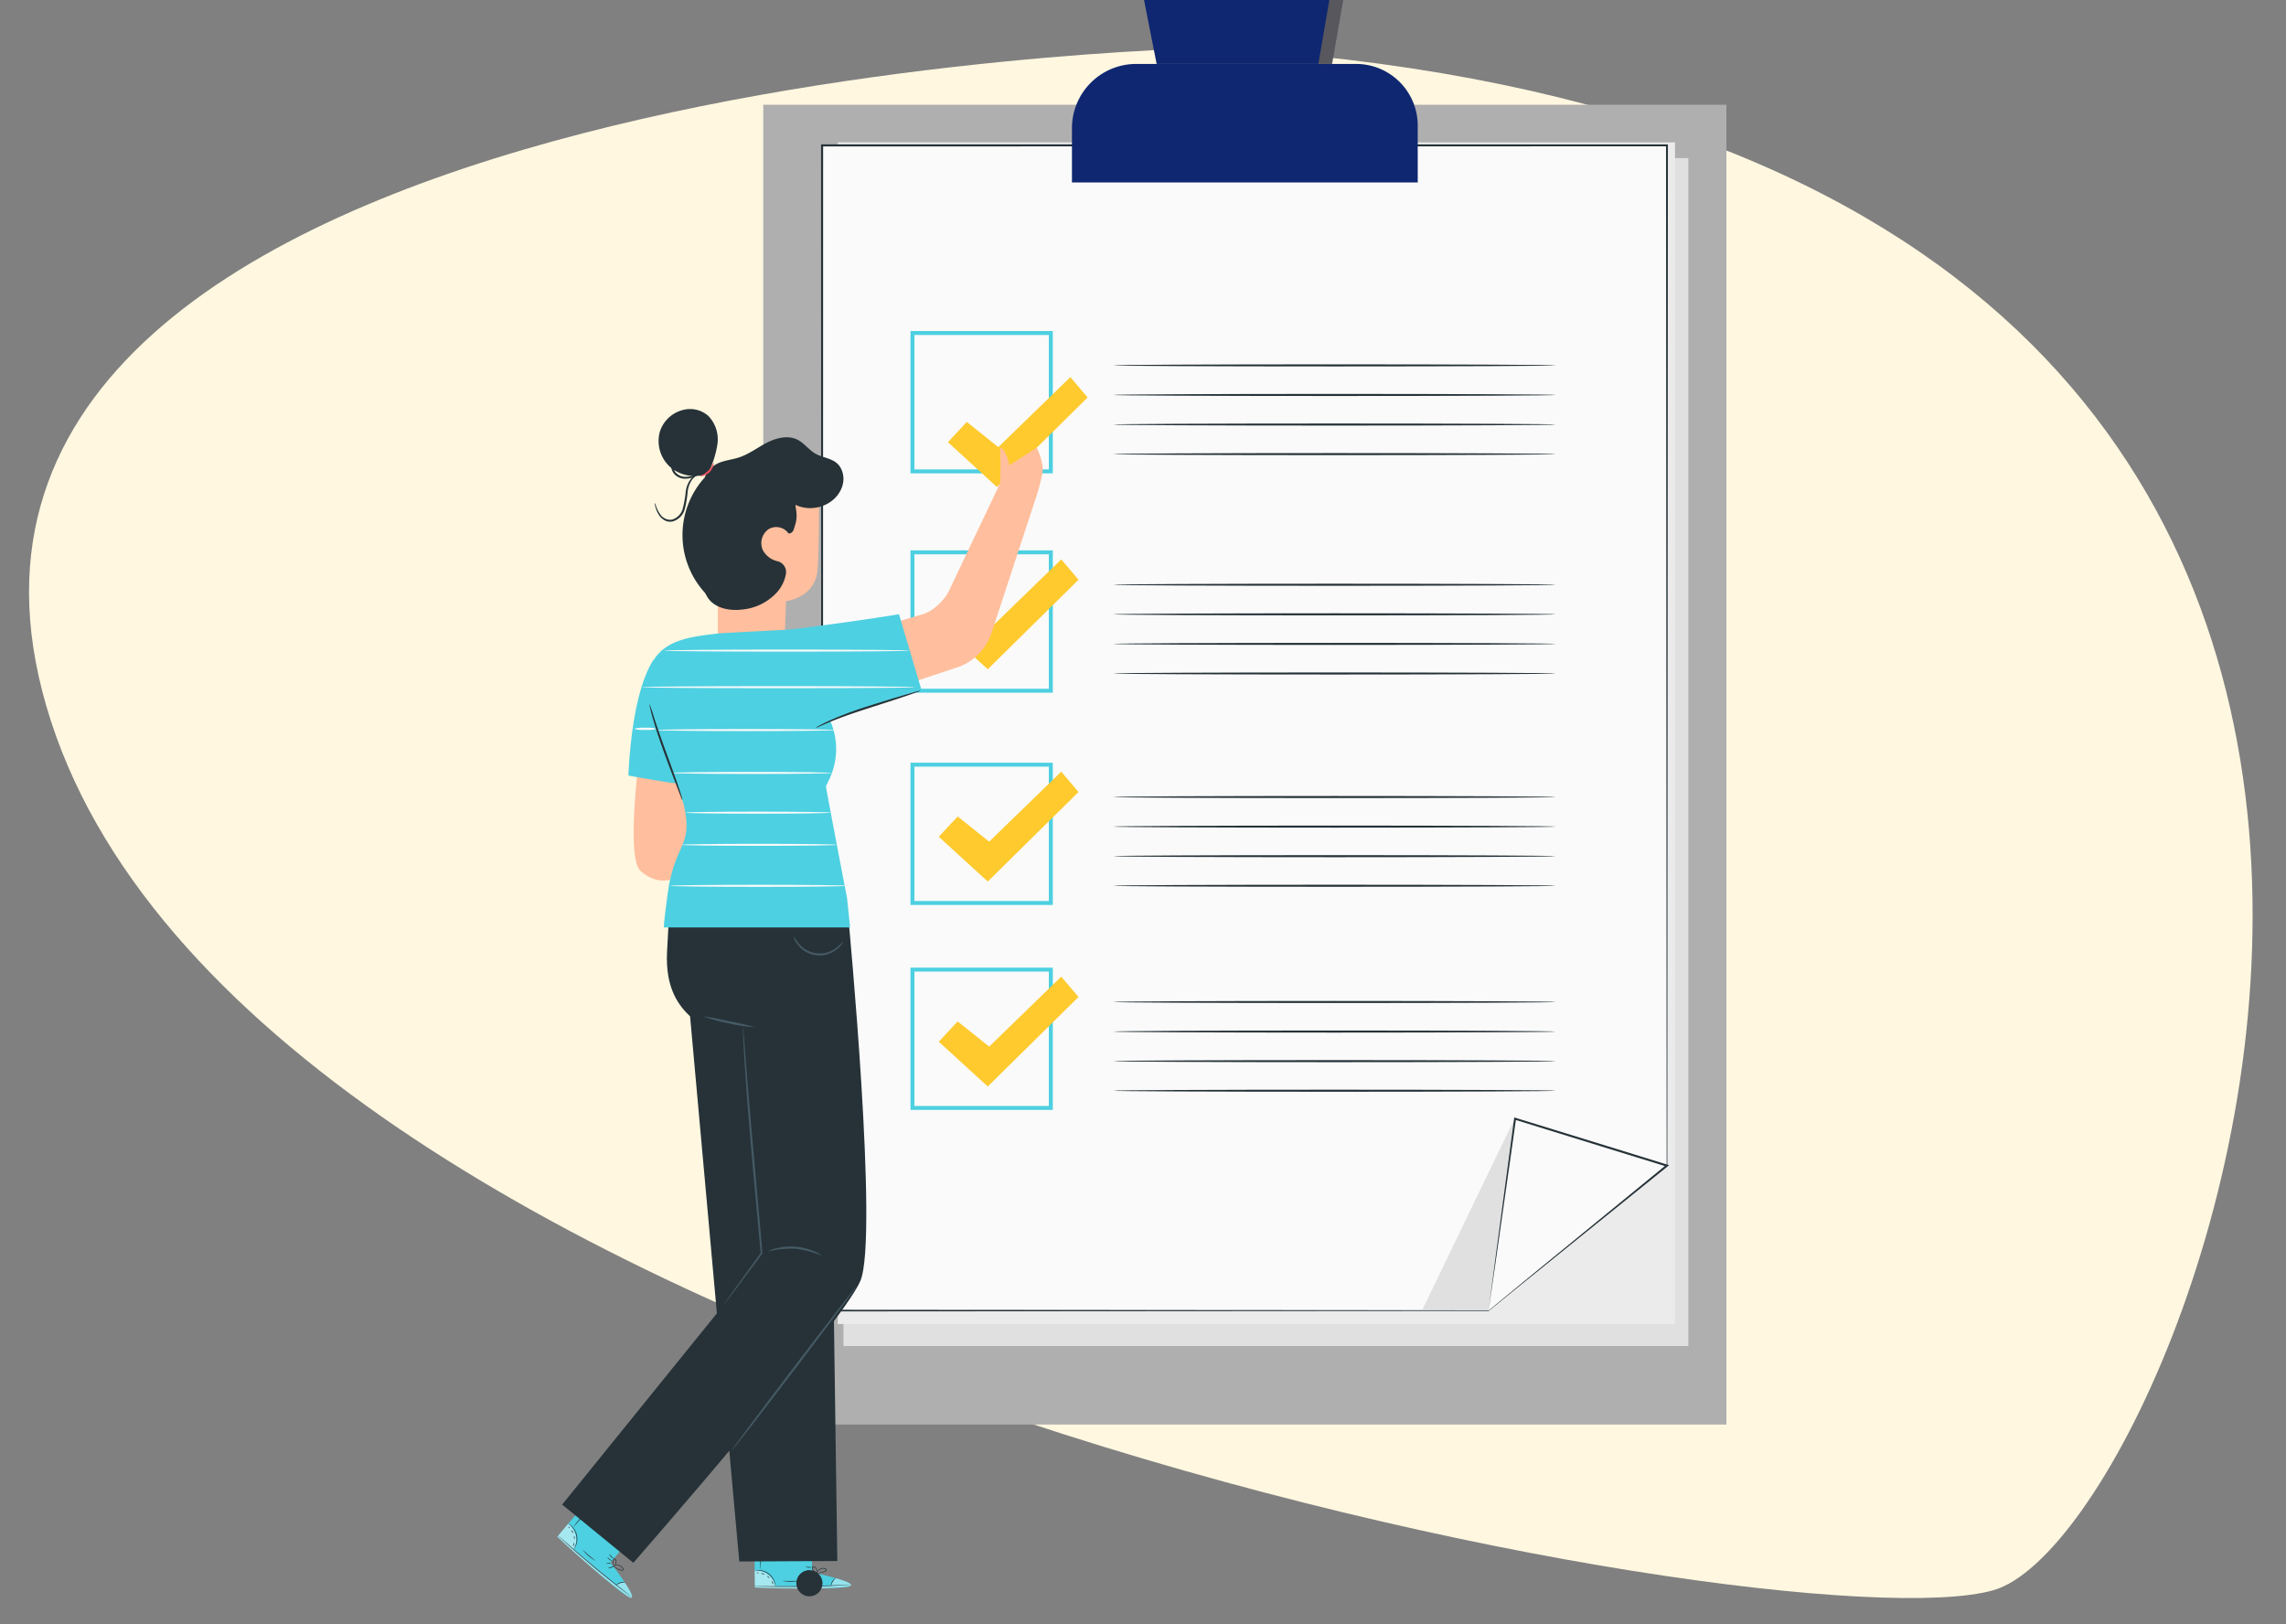 <svg xmlns="http://www.w3.org/2000/svg" width="525" height="373" viewBox="0 0 525 373">
  <rect x="0" y="0" width="525" height="373" fill="#808080" stroke="none"/>
  <g id="Grupo_219966" data-name="Grupo 219966" transform="translate(676 10915)">
    <path id="Trazado_229919" data-name="Trazado 229919" d="M0,0H525V373H0Z" transform="translate(-676 -10915)" fill="none"/>
    <path id="Trazado_228346" data-name="Trazado 228346" d="M2109.125,4447.412s-314.676,5.775-266.486,154.559,398.308,213.38,446.131,199.637S2457.265,4467.049,2109.125,4447.412Z" transform="translate(-2506.953 -15351.412)" fill="#fff7e0"/>
    <g id="Grupo_217334" data-name="Grupo 217334" transform="translate(-629.762 -10963.818)">
      <g id="Checklist" transform="translate(129.053 48.818)">
        <g id="Grupo_165710" data-name="Grupo 165710">
          <g id="Grupo_165652" data-name="Grupo 165652" transform="translate(0 24.055)">
            <rect id="Rectángulo_45057" data-name="Rectángulo 45057" width="221.193" height="303.098" fill="#afafaf"/>
          </g>
          <g id="Grupo_165653" data-name="Grupo 165653" transform="translate(18.418 36.305)">
            <path id="Trazado_206783" data-name="Trazado 206783" d="M351.958,361.442H157.926V88.621H351.958v272.82Z" transform="translate(-157.926 -88.621)" fill="#e0e0e0"/>
          </g>
          <g id="Grupo_165654" data-name="Grupo 165654" transform="translate(17.102 32.697)">
            <path id="Trazado_206784" data-name="Trazado 206784" d="M348.766,356.033H156.482V84.666H348.766V356.033Z" transform="translate(-156.482 -84.666)" fill="#ebebeb"/>
          </g>
          <g id="Grupo_165658" data-name="Grupo 165658" transform="translate(13.274 33.148)">
            <g id="Grupo_165655" data-name="Grupo 165655" transform="translate(0.237 0.238)">
              <path id="Trazado_206785" data-name="Trazado 206785" d="M327.758,334.981l-22.147,18.034H152.546V85.421H346.578v234.3Z" transform="translate(-152.546 -85.421)" fill="#fafafa"/>
            </g>
            <g id="Grupo_165657" data-name="Grupo 165657">
              <g id="Grupo_165656" data-name="Grupo 165656">
                <path id="Trazado_206786" data-name="Trazado 206786" d="M327.735,334.958s.392-.335,1.182-.984l3.548-2.9,14.042-11.431-.027.058c-.023-38.487-.074-124.008-.14-234.3l.215.214-192.339.023h-1.694l.237-.237c-.017,100.6-.034,193.408-.046,267.593l-.191-.19,153.065.108-.051.018,16.632-13.492,4.167-3.367c.929-.747,1.4-1.112,1.4-1.112s-.453.387-1.373,1.145l-4.141,3.4-16.582,13.552-.022.018h-.029l-153.065.109h-.19v-.191C152.32,278.807,152.3,186,152.286,85.4V85.16h1.931l192.339.023h.214V85.4c-.066,110.3-.116,195.816-.139,234.3v.037l-.028.023-14.088,11.373L328.943,334C328.144,334.643,327.735,334.958,327.735,334.958Z" transform="translate(-152.286 -85.16)" fill="#263238"/>
              </g>
            </g>
          </g>
          <g id="Grupo_165659" data-name="Grupo 165659" transform="translate(70.891 14.684)">
            <path id="Rectángulo_45058" data-name="Rectángulo 45058" d="M14.757,0h50.5A14.154,14.154,0,0,1,79.412,14.154V27.223a0,0,0,0,1,0,0H0a0,0,0,0,1,0,0V14.757A14.757,14.757,0,0,1,14.757,0Z" fill="#0f2771"/>
          </g>
          <g id="Grupo_165660" data-name="Grupo 165660" transform="translate(87.438)">
            <path id="Trazado_206787" data-name="Trazado 206787" d="M236.5,63.5l-2.9-14.684h45.723L276.779,63.5Z" transform="translate(-233.596 -48.818)" fill="#0f2771"/>
          </g>
          <g id="Grupo_165670" data-name="Grupo 165670" transform="translate(33.806 76.018)">
            <g id="Grupo_165661" data-name="Grupo 165661">
              <path id="Trazado_206788" data-name="Trazado 206788" d="M207.485,164.85H174.8V132.161h32.689Zm-31.777-.912h30.865V133.073H175.708Z" transform="translate(-174.796 -132.161)" fill="#4dd0e1"/>
            </g>
            <g id="Grupo_165663" data-name="Grupo 165663" transform="translate(46.564 7.656)">
              <g id="Grupo_165662" data-name="Grupo 165662">
                <path id="Trazado_206789" data-name="Trazado 206789" d="M327.484,140.793c0,.13-22.754.237-50.816.237s-50.821-.107-50.821-.237,22.749-.238,50.821-.238S327.484,140.662,327.484,140.793Z" transform="translate(-225.847 -140.555)" fill="#263238"/>
              </g>
            </g>
            <g id="Grupo_165665" data-name="Grupo 165665" transform="translate(46.564 14.45)">
              <g id="Grupo_165664" data-name="Grupo 165664">
                <path id="Trazado_206790" data-name="Trazado 206790" d="M327.484,148.24c0,.131-22.754.237-50.816.237s-50.821-.106-50.821-.237S248.6,148,276.668,148,327.484,148.109,327.484,148.24Z" transform="translate(-225.847 -148.003)" fill="#263238"/>
              </g>
            </g>
            <g id="Grupo_165667" data-name="Grupo 165667" transform="translate(46.564 21.242)">
              <g id="Grupo_165666" data-name="Grupo 165666">
                <path id="Trazado_206791" data-name="Trazado 206791" d="M327.484,155.687c0,.131-22.754.238-50.816.238s-50.821-.107-50.821-.238,22.749-.237,50.821-.237S327.484,155.556,327.484,155.687Z" transform="translate(-225.847 -155.45)" fill="#263238"/>
              </g>
            </g>
            <g id="Grupo_165669" data-name="Grupo 165669" transform="translate(46.564 28.035)">
              <g id="Grupo_165668" data-name="Grupo 165668">
                <path id="Trazado_206792" data-name="Trazado 206792" d="M327.484,163.134c0,.131-22.754.238-50.816.238s-50.821-.107-50.821-.238,22.749-.237,50.821-.237S327.484,163,327.484,163.134Z" transform="translate(-225.847 -162.897)" fill="#263238"/>
              </g>
            </g>
          </g>
          <g id="Grupo_165681" data-name="Grupo 165681" transform="translate(33.806 126.396)">
            <g id="Grupo_165671" data-name="Grupo 165671">
              <path id="Trazado_206793" data-name="Trazado 206793" d="M207.485,220.083H174.8V187.394h32.689Zm-31.777-.912h30.865V188.306H175.708Z" transform="translate(-174.796 -187.394)" fill="#4dd0e1"/>
            </g>
            <g id="Grupo_165672" data-name="Grupo 165672" transform="translate(6.501 2.07)">
              <path id="Trazado_206794" data-name="Trazado 206794" d="M181.923,204.611l4.34-4.661,7.233,5.786,16.554-16.072,3.966,4.674L193.174,214.9Z" transform="translate(-181.923 -189.664)" fill="#feca2e"/>
            </g>
            <g id="Grupo_165674" data-name="Grupo 165674" transform="translate(46.564 7.657)">
              <g id="Grupo_165673" data-name="Grupo 165673">
                <path id="Trazado_206795" data-name="Trazado 206795" d="M327.484,196.026c0,.131-22.754.237-50.816.237s-50.821-.106-50.821-.237,22.749-.237,50.821-.237S327.484,195.895,327.484,196.026Z" transform="translate(-225.847 -195.789)" fill="#263238"/>
              </g>
            </g>
            <g id="Grupo_165676" data-name="Grupo 165676" transform="translate(46.564 14.45)">
              <g id="Grupo_165675" data-name="Grupo 165675">
                <path id="Trazado_206796" data-name="Trazado 206796" d="M327.484,203.473c0,.131-22.754.238-50.816.238s-50.821-.107-50.821-.238,22.749-.237,50.821-.237S327.484,203.342,327.484,203.473Z" transform="translate(-225.847 -203.236)" fill="#263238"/>
              </g>
            </g>
            <g id="Grupo_165678" data-name="Grupo 165678" transform="translate(46.564 21.242)">
              <g id="Grupo_165677" data-name="Grupo 165677">
                <path id="Trazado_206797" data-name="Trazado 206797" d="M327.484,210.921c0,.13-22.754.237-50.816.237s-50.821-.107-50.821-.237,22.749-.238,50.821-.238S327.484,210.79,327.484,210.921Z" transform="translate(-225.847 -210.683)" fill="#263238"/>
              </g>
            </g>
            <g id="Grupo_165680" data-name="Grupo 165680" transform="translate(46.564 28.035)">
              <g id="Grupo_165679" data-name="Grupo 165679">
                <path id="Trazado_206798" data-name="Trazado 206798" d="M327.484,218.368c0,.131-22.754.237-50.816.237s-50.821-.106-50.821-.237,22.749-.238,50.821-.238S327.484,218.237,327.484,218.368Z" transform="translate(-225.847 -218.13)" fill="#263238"/>
              </g>
            </g>
          </g>
          <g id="Grupo_165692" data-name="Grupo 165692" transform="translate(33.806 175.147)">
            <g id="Grupo_165682" data-name="Grupo 165682">
              <path id="Trazado_206799" data-name="Trazado 206799" d="M207.485,273.531H174.8V240.842h32.689Zm-31.777-.912h30.865V241.754H175.708Z" transform="translate(-174.796 -240.842)" fill="#4dd0e1"/>
            </g>
            <g id="Grupo_165683" data-name="Grupo 165683" transform="translate(6.501 2.07)">
              <path id="Trazado_206800" data-name="Trazado 206800" d="M181.923,258.059l4.34-4.661,7.233,5.786,16.554-16.073,3.966,4.674-20.842,20.56Z" transform="translate(-181.923 -243.112)" fill="#feca2e"/>
            </g>
            <g id="Grupo_165685" data-name="Grupo 165685" transform="translate(46.564 7.657)">
              <g id="Grupo_165684" data-name="Grupo 165684">
                <path id="Trazado_206801" data-name="Trazado 206801" d="M327.484,249.474c0,.131-22.754.237-50.816.237s-50.821-.106-50.821-.237,22.749-.237,50.821-.237S327.484,249.343,327.484,249.474Z" transform="translate(-225.847 -249.237)" fill="#263238"/>
              </g>
            </g>
            <g id="Grupo_165687" data-name="Grupo 165687" transform="translate(46.564 14.45)">
              <g id="Grupo_165686" data-name="Grupo 165686">
                <path id="Trazado_206802" data-name="Trazado 206802" d="M327.484,256.921c0,.131-22.754.238-50.816.238s-50.821-.107-50.821-.238,22.749-.237,50.821-.237S327.484,256.791,327.484,256.921Z" transform="translate(-225.847 -256.684)" fill="#263238"/>
              </g>
            </g>
            <g id="Grupo_165689" data-name="Grupo 165689" transform="translate(46.564 21.242)">
              <g id="Grupo_165688" data-name="Grupo 165688">
                <path id="Trazado_206803" data-name="Trazado 206803" d="M327.484,264.368c0,.131-22.754.238-50.816.238s-50.821-.107-50.821-.238,22.749-.237,50.821-.237S327.484,264.238,327.484,264.368Z" transform="translate(-225.847 -264.131)" fill="#263238"/>
              </g>
            </g>
            <g id="Grupo_165691" data-name="Grupo 165691" transform="translate(46.564 28.035)">
              <g id="Grupo_165690" data-name="Grupo 165690">
                <path id="Trazado_206804" data-name="Trazado 206804" d="M327.484,271.816c0,.131-22.754.237-50.816.237s-50.821-.106-50.821-.237,22.749-.238,50.821-.238S327.484,271.685,327.484,271.816Z" transform="translate(-225.847 -271.578)" fill="#263238"/>
              </g>
            </g>
          </g>
          <g id="Grupo_165703" data-name="Grupo 165703" transform="translate(33.806 222.217)">
            <g id="Grupo_165693" data-name="Grupo 165693">
              <path id="Trazado_206805" data-name="Trazado 206805" d="M207.485,325.136H174.8V292.448h32.689Zm-31.777-.912h30.865V293.36H175.708Z" transform="translate(-174.796 -292.448)" fill="#4dd0e1"/>
            </g>
            <g id="Grupo_165694" data-name="Grupo 165694" transform="translate(6.501 2.07)">
              <path id="Trazado_206806" data-name="Trazado 206806" d="M181.923,309.665l4.34-4.661,7.233,5.786,16.554-16.073,3.966,4.674-20.842,20.56Z" transform="translate(-181.923 -294.717)" fill="#feca2e"/>
            </g>
            <g id="Grupo_165696" data-name="Grupo 165696" transform="translate(46.564 7.656)">
              <g id="Grupo_165695" data-name="Grupo 165695">
                <path id="Trazado_206807" data-name="Trazado 206807" d="M327.484,301.08c0,.13-22.754.237-50.816.237s-50.821-.107-50.821-.237,22.749-.238,50.821-.238S327.484,300.949,327.484,301.08Z" transform="translate(-225.847 -300.842)" fill="#263238"/>
              </g>
            </g>
            <g id="Grupo_165698" data-name="Grupo 165698" transform="translate(46.564 14.449)">
              <g id="Grupo_165697" data-name="Grupo 165697">
                <path id="Trazado_206808" data-name="Trazado 206808" d="M327.484,308.527c0,.131-22.754.237-50.816.237s-50.821-.106-50.821-.237,22.749-.238,50.821-.238S327.484,308.4,327.484,308.527Z" transform="translate(-225.847 -308.289)" fill="#263238"/>
              </g>
            </g>
            <g id="Grupo_165700" data-name="Grupo 165700" transform="translate(46.564 21.242)">
              <g id="Grupo_165699" data-name="Grupo 165699">
                <path id="Trazado_206809" data-name="Trazado 206809" d="M327.484,315.974c0,.131-22.754.237-50.816.237s-50.821-.106-50.821-.237,22.749-.237,50.821-.237S327.484,315.843,327.484,315.974Z" transform="translate(-225.847 -315.737)" fill="#263238"/>
              </g>
            </g>
            <g id="Grupo_165702" data-name="Grupo 165702" transform="translate(46.564 28.035)">
              <g id="Grupo_165701" data-name="Grupo 165701">
                <path id="Trazado_206810" data-name="Trazado 206810" d="M327.484,323.421c0,.131-22.754.238-50.816.238s-50.821-.107-50.821-.238,22.749-.237,50.821-.237S327.484,323.291,327.484,323.421Z" transform="translate(-225.847 -323.184)" fill="#263238"/>
              </g>
            </g>
          </g>
          <g id="Grupo_165704" data-name="Grupo 165704" transform="translate(151.388 256.675)">
            <path id="Trazado_206811" data-name="Trazado 206811" d="M324.981,330.226l-21.272,44.056H318.9Z" transform="translate(-303.708 -330.226)" fill="#e0e0e0"/>
          </g>
          <g id="Grupo_165708" data-name="Grupo 165708" transform="translate(166.575 256.632)">
            <g id="Grupo_165705" data-name="Grupo 165705" transform="translate(0.001 0.291)">
              <path id="Trazado_206812" data-name="Trazado 206812" d="M320.36,374.554l6.084-44.056,34.883,10.766Z" transform="translate(-320.36 -330.498)" fill="#fafafa"/>
            </g>
            <g id="Grupo_165707" data-name="Grupo 165707">
              <g id="Grupo_165706" data-name="Grupo 165706">
                <path id="Trazado_206813" data-name="Trazado 206813" d="M320.36,374.526l11.73-9.655,29.091-23.815.078.4-13.468-4.15-21.413-6.623.287-.183c-1.822,12.8-3.385,23.759-4.495,31.551-1.1,7.576-1.667,11.486-1.811,12.474a1.721,1.721,0,0,1,.019-.2l.077-.61c.074-.57.179-1.372.314-2.4.282-2.14.688-5.216,1.2-9.081,1.051-7.854,2.529-18.9,4.255-31.8l.035-.261.253.078,21.421,6.6,13.465,4.161.417.129-.339.274L332.03,365.165l-8.6,6.909-2.293,1.839-.587.467C320.421,374.483,320.356,374.532,320.36,374.526Z" transform="translate(-320.359 -330.179)" fill="#263238"/>
              </g>
            </g>
          </g>
          <g id="Grupo_165709" data-name="Grupo 165709" transform="translate(127.481)" opacity="0.3">
            <path id="Trazado_206814" data-name="Trazado 206814" d="M280.019,48.818,277.5,63.5h3.14l2.54-14.684h-4" transform="translate(-277.498 -48.818)" fill="#feca2e"/>
          </g>
        </g>
      </g>
      <g id="Character" transform="translate(81.762 135.426)">
        <g id="Grupo_165918" data-name="Grupo 165918" transform="translate(0 0)">
          <g id="Grupo_165725" data-name="Grupo 165725" transform="translate(22.33 7.33)">
            <g id="Grupo_165716" data-name="Grupo 165716" transform="translate(14.12 12.104)">
              <g id="Grupo_165715" data-name="Grupo 165715">
                <g id="Grupo_165714" data-name="Grupo 165714">
                  <g id="Grupo_165713" data-name="Grupo 165713">
                    <g id="Grupo_165712" data-name="Grupo 165712">
                      <g id="Grupo_165711" data-name="Grupo 165711">
                        <path id="Trazado_206815" data-name="Trazado 206815" d="M132.762,213.917h0a8.2,8.2,0,0,0,8.826-7.867c.172-4.467.322-8.982.322-8.982s6.768-.634,7.259-7.332.267-22.162.267-22.162h0a23.341,23.341,0,0,0-23.588,1.517l.417,23.574v12.683C126.309,209.6,128.519,213.591,132.762,213.917Z" transform="translate(-125.847 -165.078)" fill="#ffbe9d"/>
                      </g>
                    </g>
                  </g>
                </g>
              </g>
            </g>
            <g id="Grupo_165717" data-name="Grupo 165717" transform="translate(10.641 6.487)">
              <path id="Trazado_206816" data-name="Trazado 206816" d="M142.157,181.018a3.433,3.433,0,0,0-4.577-1,3.9,3.9,0,0,0-1.3,4.868,5.129,5.129,0,0,0,3.286,2.485,2.573,2.573,0,0,1,2.014,2.77,8.574,8.574,0,0,1-2.351,4.665,12.365,12.365,0,0,1-7.754,3.673c-2.852.337-6.12-.257-7.78-2.6-1.208-1.706-1.3-3.936-1.338-6.025l-.306-14.816a21.233,21.233,0,0,1,.337-5.316,7.137,7.137,0,0,1,2.8-4.4c1.629-1.072,3.693-1.163,5.549-1.763,2.32-.751,4.29-2.289,6.46-3.4s4.831-1.774,7.01-.68c1.564.785,2.613,2.346,4.134,3.211,2.166,1.232,5.114.952,6.166,4.136a5.4,5.4,0,0,1-.036,3.406c-1.469,4.333-6.835,6.081-10.7,4.208-.076.734.647,2.368-.126,4.686-.247.741-.335,1.871-1.493,1.892" transform="translate(-122.032 -158.92)" fill="#263238"/>
            </g>
            <g id="Grupo_165718" data-name="Grupo 165718" transform="translate(0.905)">
              <path id="Trazado_206817" data-name="Trazado 206817" d="M122.735,166.6a22.811,22.811,0,0,0,2.153-6.729,7.711,7.711,0,0,0-2.112-6.5,6.344,6.344,0,0,0-4.416-1.562,7.467,7.467,0,0,0-6.73,5.333,8.041,8.041,0,0,0,2.707,8.24,8.719,8.719,0,0,0,8.678,1.132" transform="translate(-111.359 -151.808)" fill="#263238"/>
            </g>
            <g id="Grupo_165720" data-name="Grupo 165720" transform="translate(10.422 12.353)">
              <g id="Grupo_165719" data-name="Grupo 165719">
                <path id="Trazado_206818" data-name="Trazado 206818" d="M124.968,165.352a3.3,3.3,0,0,1-3.174,3.1c-.033-.136.981-.4,1.854-1.276C124.541,166.323,124.833,165.316,124.968,165.352Z" transform="translate(-121.793 -165.351)" fill="#e8505b"/>
              </g>
            </g>
            <g id="Grupo_165722" data-name="Grupo 165722" transform="translate(3.768 7.899)">
              <g id="Grupo_165721" data-name="Grupo 165721">
                <path id="Trazado_206819" data-name="Trazado 206819" d="M122.123,166.559a6.294,6.294,0,0,1-1.819,1.331,5.257,5.257,0,0,1-2.4.679,3.336,3.336,0,0,1-2.8-1.254,3.722,3.722,0,0,1-.5-3.029,5.89,5.89,0,0,1,1.126-2.217,6.941,6.941,0,0,1,1.585-1.6,21.363,21.363,0,0,1-1.314,1.8,6.025,6.025,0,0,0-.971,2.114,3.382,3.382,0,0,0,.452,2.653,2.959,2.959,0,0,0,2.412,1.1,5.259,5.259,0,0,0,2.248-.542C121.375,167,122.079,166.489,122.123,166.559Z" transform="translate(-114.498 -160.468)" fill="#263238"/>
              </g>
            </g>
            <g id="Grupo_165724" data-name="Grupo 165724" transform="translate(0 14.777)">
              <g id="Grupo_165723" data-name="Grupo 165723">
                <path id="Trazado_206820" data-name="Trazado 206820" d="M110.375,174.788a2.952,2.952,0,0,1,.326.742,7.659,7.659,0,0,0,.987,1.908,2.769,2.769,0,0,0,2.623,1.207,3.6,3.6,0,0,0,2.524-2.542,26.192,26.192,0,0,0,.686-3.891,6.008,6.008,0,0,1,1.279-3.068,3.292,3.292,0,0,1,1.95-1.112,1.288,1.288,0,0,1,.82.069c0,.046-.3-.013-.785.112a3.319,3.319,0,0,0-1.73,1.148,5.927,5.927,0,0,0-1.1,2.921,23.247,23.247,0,0,1-.668,3.975,3.986,3.986,0,0,1-2.9,2.818,2.671,2.671,0,0,1-1.816-.351,3.779,3.779,0,0,1-1.154-1.086,6.579,6.579,0,0,1-.892-2.05A2.506,2.506,0,0,1,110.375,174.788Z" transform="translate(-110.366 -168.008)" fill="#263238"/>
              </g>
            </g>
          </g>
          <g id="Grupo_165726" data-name="Grupo 165726" transform="translate(17.529 85.157)">
            <path id="Trazado_206821" data-name="Trazado 206821" d="M106.621,237.134s-3.414,25.01,0,28.181,6.7,2.118,6.7,2.118l6.5-5.436,1.28-24.862Z" transform="translate(-105.103 -237.134)" fill="#ffbe9d"/>
          </g>
          <g id="Grupo_165729" data-name="Grupo 165729" transform="translate(73.095)">
            <g id="Grupo_165727" data-name="Grupo 165727" transform="translate(16.6)">
              <path id="Trazado_206822" data-name="Trazado 206822" d="M184.223,158.719l4.34-4.661,7.233,5.786,16.555-16.072,3.966,4.674-20.842,20.559Z" transform="translate(-184.223 -143.772)" fill="#feca2e"/>
            </g>
            <g id="Grupo_165728" data-name="Grupo 165728" transform="translate(0 16.216)">
              <path id="Trazado_206823" data-name="Trazado 206823" d="M203.015,161.551l-6.294,4.039c-.285-2.487-2.184-4.954-2.086-3.7s.012,7.733.012,7.733l-11.224,23.616c-1.526,3.741-4.616,6.093-6.925,6.648L166.023,203l4.1,13.85,14.561-4.828a12.557,12.557,0,0,0,7.98-8L202.7,173.44a47.43,47.43,0,0,0,1.623-6.024C204.748,164.867,203.015,161.551,203.015,161.551Z" transform="translate(-166.023 -161.55)" fill="#ffbe9d"/>
            </g>
          </g>
          <g id="Grupo_165801" data-name="Grupo 165801" transform="translate(45.177 267.5)">
            <g id="Grupo_165800" data-name="Grupo 165800">
              <g id="Grupo_165736" data-name="Grupo 165736" transform="translate(0.069)">
                <g id="Grupo_165732" data-name="Grupo 165732">
                  <g id="Grupo_165731" data-name="Grupo 165731">
                    <g id="Grupo_165730" data-name="Grupo 165730">
                      <path id="Trazado_206824" data-name="Trazado 206824" d="M148.767,444.05l-.157-7-13.119.21.12,10.248.814.039c3.623.143,18.433.472,20.842-.3C159.954,446.382,148.767,444.05,148.767,444.05Z" transform="translate(-135.491 -437.047)" fill="#4dd0e1"/>
                    </g>
                  </g>
                </g>
                <g id="Grupo_165735" data-name="Grupo 165735" transform="translate(0.075 6.584)" opacity="0.5">
                  <g id="Grupo_165734" data-name="Grupo 165734">
                    <g id="Grupo_165733" data-name="Grupo 165733">
                      <path id="Trazado_206825" data-name="Trazado 206825" d="M140.373,447.96a4.551,4.551,0,0,0-1.718-2.771,4.425,4.425,0,0,0-3.082-.9l.056,3.667Z" transform="translate(-135.573 -444.265)" fill="#fff"/>
                    </g>
                  </g>
                </g>
              </g>
              <g id="Grupo_165739" data-name="Grupo 165739" transform="translate(0.19 8.337)" opacity="0.4">
                <g id="Grupo_165738" data-name="Grupo 165738">
                  <g id="Grupo_165737" data-name="Grupo 165737">
                    <path id="Trazado_206826" data-name="Trazado 206826" d="M154.247,446.187s3.925,1.064,3.448,1.716-15.457.881-22.072.4l.016-.294,17.474-.12S153.484,446.231,154.247,446.187Z" transform="translate(-135.623 -446.187)" fill="#fff"/>
                  </g>
                </g>
              </g>
              <g id="Grupo_165743" data-name="Grupo 165743" transform="translate(0 9.828)">
                <g id="Grupo_165742" data-name="Grupo 165742">
                  <g id="Grupo_165741" data-name="Grupo 165741">
                    <g id="Grupo_165740" data-name="Grupo 165740">
                      <path id="Trazado_206827" data-name="Trazado 206827" d="M135.415,448.153a1.2,1.2,0,0,0,.226.021l.648.029,2.386.066c2.016.042,4.8.062,7.875.017s5.859-.147,7.872-.247l2.382-.136.648-.048a1.236,1.236,0,0,0,.225-.027,1.176,1.176,0,0,0-.227,0l-.649.018-2.384.085c-2.014.072-4.8.156-7.87.2s-5.857.042-7.872.029l-2.386-.016h-.649A1.2,1.2,0,0,0,135.415,448.153Z" transform="translate(-135.415 -447.822)" fill="#263238"/>
                    </g>
                  </g>
                </g>
              </g>
              <g id="Grupo_165747" data-name="Grupo 165747" transform="translate(17.654 8.174)">
                <g id="Grupo_165746" data-name="Grupo 165746">
                  <g id="Grupo_165745" data-name="Grupo 165745">
                    <g id="Grupo_165744" data-name="Grupo 165744">
                      <path id="Trazado_206828" data-name="Trazado 206828" d="M154.8,448.082a3.474,3.474,0,0,1,1.227-2.07,2.122,2.122,0,0,0-1.227,2.07Z" transform="translate(-154.77 -446.009)" fill="#263238"/>
                    </g>
                  </g>
                </g>
              </g>
              <g id="Grupo_165751" data-name="Grupo 165751" transform="translate(13.772 7.24)">
                <g id="Grupo_165750" data-name="Grupo 165750">
                  <g id="Grupo_165749" data-name="Grupo 165749">
                    <g id="Grupo_165748" data-name="Grupo 165748">
                      <path id="Trazado_206829" data-name="Trazado 206829" d="M150.52,446.088c.037.024.22-.2.406-.509s.308-.57.271-.593-.219.205-.406.51S150.483,446.065,150.52,446.088Z" transform="translate(-150.514 -444.984)" fill="#263238"/>
                    </g>
                  </g>
                </g>
              </g>
              <g id="Grupo_165755" data-name="Grupo 165755" transform="translate(12.704 7.045)">
                <g id="Grupo_165754" data-name="Grupo 165754">
                  <g id="Grupo_165753" data-name="Grupo 165753">
                    <g id="Grupo_165752" data-name="Grupo 165752">
                      <path id="Trazado_206830" data-name="Trazado 206830" d="M149.347,445.524c.03.032.235-.109.458-.316s.379-.4.349-.433-.234.109-.457.316S149.317,445.492,149.347,445.524Z" transform="translate(-149.343 -444.771)" fill="#263238"/>
                    </g>
                  </g>
                </g>
              </g>
              <g id="Grupo_165759" data-name="Grupo 165759" transform="translate(12.017 6.488)">
                <g id="Grupo_165758" data-name="Grupo 165758">
                  <g id="Grupo_165757" data-name="Grupo 165757">
                    <g id="Grupo_165756" data-name="Grupo 165756">
                      <path id="Trazado_206831" data-name="Trazado 206831" d="M148.59,444.242a3,3,0,1,0,.685-.082A1.538,1.538,0,0,0,148.59,444.242Z" transform="translate(-148.59 -444.16)" fill="#263238"/>
                    </g>
                  </g>
                </g>
              </g>
              <g id="Grupo_165763" data-name="Grupo 165763" transform="translate(11.773 5.687)">
                <g id="Grupo_165762" data-name="Grupo 165762">
                  <g id="Grupo_165761" data-name="Grupo 165761">
                    <g id="Grupo_165760" data-name="Grupo 165760">
                      <path id="Trazado_206832" data-name="Trazado 206832" d="M148.323,443.3a1.925,1.925,0,0,0,1.554.093,55.177,55.177,0,0,1-1.554-.093Z" transform="translate(-148.323 -443.282)" fill="#263238"/>
                    </g>
                  </g>
                </g>
              </g>
              <g id="Grupo_165767" data-name="Grupo 165767" transform="translate(14.206 5.987)">
                <g id="Grupo_165766" data-name="Grupo 165766">
                  <g id="Grupo_165765" data-name="Grupo 165765">
                    <g id="Grupo_165764" data-name="Grupo 165764">
                      <path id="Trazado_206833" data-name="Trazado 206833" d="M150.99,444.816a2.4,2.4,0,0,0,.843-.018,4.884,4.884,0,0,0,.895-.212,2.463,2.463,0,0,0,.511-.22.455.455,0,0,0,.2-.265.332.332,0,0,0-.133-.335,1.545,1.545,0,0,0-1.9.481,1.512,1.512,0,0,0-.266.567c-.032.145-.028.227-.018.228a2.34,2.34,0,0,1,.372-.725,1.525,1.525,0,0,1,.713-.479,1.307,1.307,0,0,1,1.006.053c.135.1.086.255-.062.347a2.572,2.572,0,0,1-.471.21,5.874,5.874,0,0,1-.865.239C151.311,444.785,150.989,444.79,150.99,444.816Z" transform="translate(-150.99 -443.611)" fill="#263238"/>
                    </g>
                  </g>
                </g>
              </g>
              <g id="Grupo_165771" data-name="Grupo 165771" transform="translate(13.305 5.611)">
                <g id="Grupo_165770" data-name="Grupo 165770">
                  <g id="Grupo_165769" data-name="Grupo 165769">
                    <g id="Grupo_165768" data-name="Grupo 165768">
                      <path id="Trazado_206834" data-name="Trazado 206834" d="M151.122,444.818a.832.832,0,0,0,.088-.586,1.38,1.38,0,0,0-.24-.612.847.847,0,0,0-.709-.42.337.337,0,0,0-.254.393.92.92,0,0,0,.149.375,2.567,2.567,0,0,0,.407.5,1.229,1.229,0,0,0,.487.334c.015-.021-.17-.149-.407-.412a2.926,2.926,0,0,1-.36-.5c-.119-.176-.2-.5.008-.536.211-.024.429.182.561.349a1.381,1.381,0,0,1,.246.544A3.036,3.036,0,0,1,151.122,444.818Z" transform="translate(-150.002 -443.199)" fill="#263238"/>
                    </g>
                  </g>
                </g>
              </g>
              <g id="Grupo_165775" data-name="Grupo 165775" transform="translate(0.212 6.466)">
                <g id="Grupo_165774" data-name="Grupo 165774">
                  <g id="Grupo_165773" data-name="Grupo 165773">
                    <g id="Grupo_165772" data-name="Grupo 165772">
                      <path id="Trazado_206835" data-name="Trazado 206835" d="M135.648,444.235c0,.029.375-.042.97.019a4.11,4.11,0,0,1,3.478,2.686c.209.559.234.937.264.933a.758.758,0,0,0,0-.265,3.436,3.436,0,0,0-.154-.705,3.988,3.988,0,0,0-3.575-2.761,3.528,3.528,0,0,0-.721.029A.749.749,0,0,0,135.648,444.235Z" transform="translate(-135.648 -444.136)" fill="#263238"/>
                    </g>
                  </g>
                </g>
              </g>
              <g id="Grupo_165779" data-name="Grupo 165779" transform="translate(1.416 1.084)">
                <g id="Grupo_165778" data-name="Grupo 165778">
                  <g id="Grupo_165777" data-name="Grupo 165777">
                    <g id="Grupo_165776" data-name="Grupo 165776">
                      <path id="Trazado_206836" data-name="Trazado 206836" d="M137.04,438.236a45.868,45.868,0,0,0,.015,5.393,45.84,45.84,0,0,0-.015-5.393Z" transform="translate(-136.968 -438.236)" fill="#263238"/>
                    </g>
                  </g>
                </g>
              </g>
              <g id="Grupo_165783" data-name="Grupo 165783" transform="translate(6.576 8.935)">
                <g id="Grupo_165782" data-name="Grupo 165782">
                  <g id="Grupo_165781" data-name="Grupo 165781">
                    <g id="Grupo_165780" data-name="Grupo 165780">
                      <path id="Trazado_206837" data-name="Trazado 206837" d="M142.625,446.882a10.775,10.775,0,0,0,3.835-.023c-.005-.047-.861.019-1.917.024S142.63,446.836,142.625,446.882Z" transform="translate(-142.625 -446.843)" fill="#263238"/>
                    </g>
                  </g>
                </g>
              </g>
              <g id="Grupo_165787" data-name="Grupo 165787" transform="translate(3.999 9.004)">
                <g id="Grupo_165786" data-name="Grupo 165786">
                  <g id="Grupo_165785" data-name="Grupo 165785">
                    <g id="Grupo_165784" data-name="Grupo 165784">
                      <path id="Trazado_206838" data-name="Trazado 206838" d="M139.805,446.924c-.032.032.073.18.163.376s.14.368.186.365.064-.209-.042-.433S139.833,446.892,139.805,446.924Z" transform="translate(-139.8 -446.919)" fill="#263238"/>
                    </g>
                  </g>
                </g>
              </g>
              <g id="Grupo_165791" data-name="Grupo 165791" transform="translate(3.011 7.812)">
                <g id="Grupo_165790" data-name="Grupo 165790">
                  <g id="Grupo_165789" data-name="Grupo 165789">
                    <g id="Grupo_165788" data-name="Grupo 165788">
                      <path id="Trazado_206839" data-name="Trazado 206839" d="M138.722,445.618c-.031.031.056.166.193.3s.275.22.306.189-.056-.167-.193-.3S138.753,445.587,138.722,445.618Z" transform="translate(-138.716 -445.612)" fill="#263238"/>
                    </g>
                  </g>
                </g>
              </g>
              <g id="Grupo_165795" data-name="Grupo 165795" transform="translate(1.621 7.21)">
                <g id="Grupo_165794" data-name="Grupo 165794">
                  <g id="Grupo_165793" data-name="Grupo 165793">
                    <g id="Grupo_165792" data-name="Grupo 165792">
                      <path id="Trazado_206840" data-name="Trazado 206840" d="M137.193,445.03c.01.045.184.04.379.1s.334.166.368.135-.078-.21-.319-.286S137.179,444.99,137.193,445.03Z" transform="translate(-137.192 -444.952)" fill="#263238"/>
                    </g>
                  </g>
                </g>
              </g>
              <g id="Grupo_165799" data-name="Grupo 165799" transform="translate(0.629 7.013)">
                <g id="Grupo_165798" data-name="Grupo 165798">
                  <g id="Grupo_165797" data-name="Grupo 165797">
                    <g id="Grupo_165796" data-name="Grupo 165796">
                      <path id="Trazado_206841" data-name="Trazado 206841" d="M136.107,444.767c-.016.041.061.108.171.148s.211.04.226,0-.061-.108-.171-.149S136.122,444.726,136.107,444.767Z" transform="translate(-136.105 -444.736)" fill="#263238"/>
                    </g>
                  </g>
                </g>
              </g>
            </g>
          </g>
          <g id="Grupo_165873" data-name="Grupo 165873" transform="translate(0 258.454)">
            <g id="Grupo_165872" data-name="Grupo 165872">
              <g id="Grupo_165808" data-name="Grupo 165808">
                <g id="Grupo_165804" data-name="Grupo 165804">
                  <g id="Grupo_165803" data-name="Grupo 165803">
                    <g id="Grupo_165802" data-name="Grupo 165802">
                      <path id="Trazado_206842" data-name="Trazado 206842" d="M98.111,440.938l4.448-5.411-10.082-8.4-6.592,7.848.592.56c2.653,2.472,13.665,12.38,15.995,13.366C105.07,450,98.111,440.938,98.111,440.938Z" transform="translate(-85.885 -427.13)" fill="#4dd0e1"/>
                    </g>
                  </g>
                </g>
                <g id="Grupo_165807" data-name="Grupo 165807" transform="translate(0.13 4.896)" opacity="0.5">
                  <g id="Grupo_165806" data-name="Grupo 165806">
                    <g id="Grupo_165805" data-name="Grupo 165805">
                      <path id="Trazado_206843" data-name="Trazado 206843" d="M89.619,438.415a4.554,4.554,0,0,0,.5-3.222,4.424,4.424,0,0,0-1.747-2.7l-2.349,2.816Z" transform="translate(-86.028 -432.498)" fill="#fff"/>
                    </g>
                  </g>
                </g>
              </g>
              <g id="Grupo_165811" data-name="Grupo 165811" transform="translate(0 7.635)" opacity="0.4">
                <g id="Grupo_165810" data-name="Grupo 165810">
                  <g id="Grupo_165809" data-name="Grupo 165809">
                    <path id="Trazado_206844" data-name="Trazado 206844" d="M101.387,446.252s2.28,3.367,1.494,3.549-12.292-9.412-17-14.088l.2-.213,13.324,11.306S100.78,445.788,101.387,446.252Z" transform="translate(-85.885 -435.501)" fill="#fff"/>
                  </g>
                </g>
              </g>
              <g id="Grupo_165815" data-name="Grupo 165815" transform="translate(0.051 7.497)">
                <g id="Grupo_165814" data-name="Grupo 165814">
                  <g id="Grupo_165813" data-name="Grupo 165813">
                    <g id="Grupo_165812" data-name="Grupo 165812">
                      <path id="Trazado_206845" data-name="Trazado 206845" d="M85.941,435.35a1.275,1.275,0,0,0,.158.163l.472.445,1.766,1.606c1.5,1.345,3.6,3.177,5.958,5.149s4.538,3.71,6.129,4.946l1.894,1.451.523.386a1.348,1.348,0,0,0,.188.126,1.158,1.158,0,0,0-.169-.151l-.5-.41-1.863-1.49c-1.572-1.259-3.736-3.01-6.1-4.98s-4.467-3.788-5.986-5.112l-1.8-1.568-.493-.422A1.176,1.176,0,0,0,85.941,435.35Z" transform="translate(-85.941 -435.35)" fill="#263238"/>
                    </g>
                  </g>
                </g>
              </g>
              <g id="Grupo_165819" data-name="Grupo 165819" transform="translate(13.393 18.233)">
                <g id="Grupo_165818" data-name="Grupo 165818">
                  <g id="Grupo_165817" data-name="Grupo 165817">
                    <g id="Grupo_165816" data-name="Grupo 165816">
                      <path id="Trazado_206846" data-name="Trazado 206846" d="M100.571,447.982a5.421,5.421,0,0,1,1.072-.588,5.351,5.351,0,0,1,1.209-.181,2.123,2.123,0,0,0-2.28.769Z" transform="translate(-100.568 -447.12)" fill="#263238"/>
                    </g>
                  </g>
                </g>
              </g>
              <g id="Grupo_165823" data-name="Grupo 165823" transform="translate(11.68 14.699)">
                <g id="Grupo_165822" data-name="Grupo 165822">
                  <g id="Grupo_165821" data-name="Grupo 165821">
                    <g id="Grupo_165820" data-name="Grupo 165820">
                      <path id="Trazado_206847" data-name="Trazado 206847" d="M98.691,443.654a1.383,1.383,0,0,0,.639-.121c.34-.109.606-.232.592-.274a1.4,1.4,0,0,0-.64.122C98.942,443.489,98.677,443.612,98.691,443.654Z" transform="translate(-98.69 -443.245)" fill="#263238"/>
                    </g>
                  </g>
                </g>
              </g>
              <g id="Grupo_165827" data-name="Grupo 165827" transform="translate(11.224 13.894)">
                <g id="Grupo_165826" data-name="Grupo 165826">
                  <g id="Grupo_165825" data-name="Grupo 165825">
                    <g id="Grupo_165824" data-name="Grupo 165824">
                      <path id="Trazado_206848" data-name="Trazado 206848" d="M98.19,442.464c0,.044.25.07.554.059s.548-.056.546-.1-.249-.07-.553-.059S98.189,442.42,98.19,442.464Z" transform="translate(-98.19 -442.362)" fill="#263238"/>
                    </g>
                  </g>
                </g>
              </g>
              <g id="Grupo_165831" data-name="Grupo 165831" transform="translate(11.499 12.61)">
                <g id="Grupo_165830" data-name="Grupo 165830">
                  <g id="Grupo_165829" data-name="Grupo 165829">
                    <g id="Grupo_165828" data-name="Grupo 165828">
                      <path id="Trazado_206849" data-name="Trazado 206849" d="M98.495,440.96c-.029.034.182.26.47.505s.545.418.573.384-.182-.259-.47-.505S98.523,440.926,98.495,440.96Z" transform="translate(-98.492 -440.955)" fill="#263238"/>
                    </g>
                  </g>
                </g>
              </g>
              <g id="Grupo_165835" data-name="Grupo 165835" transform="translate(11.879 11.795)">
                <g id="Grupo_165834" data-name="Grupo 165834">
                  <g id="Grupo_165833" data-name="Grupo 165833">
                    <g id="Grupo_165832" data-name="Grupo 165832">
                      <path id="Trazado_206850" data-name="Trazado 206850" d="M98.914,440.063a1.927,1.927,0,0,0,1.117,1.084c.023-.039-.26-.242-.563-.538S98.952,440.038,98.914,440.063Z" transform="translate(-98.908 -440.061)" fill="#263238"/>
                    </g>
                  </g>
                </g>
              </g>
              <g id="Grupo_165839" data-name="Grupo 165839" transform="translate(12.705 14.315)">
                <g id="Grupo_165838" data-name="Grupo 165838">
                  <g id="Grupo_165837" data-name="Grupo 165837">
                    <g id="Grupo_165836" data-name="Grupo 165836">
                      <path id="Trazado_206851" data-name="Trazado 206851" d="M99.864,443.023a2.436,2.436,0,0,0,.651.536,4.944,4.944,0,0,0,.815.422,2.485,2.485,0,0,0,.531.167.457.457,0,0,0,.327-.068.332.332,0,0,0,.118-.341,1.547,1.547,0,0,0-1.758-.877,1.515,1.515,0,0,0-.572.256c-.118.089-.169.154-.162.16a2.4,2.4,0,0,1,.755-.306,1.518,1.518,0,0,1,.853.1,1.3,1.3,0,0,1,.728.7c.04.162-.1.25-.273.223a2.53,2.53,0,0,1-.493-.148,5.782,5.782,0,0,1-.812-.383C100.128,443.208,99.881,443,99.864,443.023Z" transform="translate(-99.814 -442.824)" fill="#263238"/>
                    </g>
                  </g>
                </g>
              </g>
              <g id="Grupo_165843" data-name="Grupo 165843" transform="translate(12.687 12.856)">
                <g id="Grupo_165842" data-name="Grupo 165842">
                  <g id="Grupo_165841" data-name="Grupo 165841">
                    <g id="Grupo_165840" data-name="Grupo 165840">
                      <path id="Trazado_206852" data-name="Trazado 206852" d="M100,443.054c0,.016.236-.07.45-.387a1.39,1.39,0,0,0,.217-.62.846.846,0,0,0-.264-.78.335.335,0,0,0-.449.132.921.921,0,0,0-.131.381,2.553,2.553,0,0,0-.021.647,1.207,1.207,0,0,0,.152.571c.024-.006-.033-.223-.04-.577a2.955,2.955,0,0,1,.053-.615c.026-.211.17-.507.357-.4a.752.752,0,0,1,.2.63,1.372,1.372,0,0,1-.168.574A3.11,3.11,0,0,1,100,443.054Z" transform="translate(-99.794 -441.224)" fill="#263238"/>
                    </g>
                  </g>
                </g>
              </g>
              <g id="Grupo_165847" data-name="Grupo 165847" transform="translate(2.555 4.911)">
                <g id="Grupo_165846" data-name="Grupo 165846">
                  <g id="Grupo_165845" data-name="Grupo 165845">
                    <g id="Grupo_165844" data-name="Grupo 165844">
                      <path id="Trazado_206853" data-name="Trazado 206853" d="M88.687,432.515c-.016.025.312.213.722.647a4.109,4.109,0,0,1,.885,4.305c-.206.56-.433.863-.409.878.008.006.072-.063.171-.2a3.525,3.525,0,0,0,.343-.635,3.99,3.99,0,0,0-.909-4.425,3.456,3.456,0,0,0-.566-.449A.755.755,0,0,0,88.687,432.515Z" transform="translate(-88.686 -432.514)" fill="#263238"/>
                    </g>
                  </g>
                </g>
              </g>
              <g id="Grupo_165851" data-name="Grupo 165851" transform="translate(3.59 1.588)">
                <g id="Grupo_165850" data-name="Grupo 165850">
                  <g id="Grupo_165849" data-name="Grupo 165849">
                    <g id="Grupo_165848" data-name="Grupo 165848">
                      <path id="Trazado_206854" data-name="Trazado 206854" d="M93.328,428.872a45.922,45.922,0,0,0-3.506,4.1,22.916,22.916,0,0,0,1.814-2A22.671,22.671,0,0,0,93.328,428.872Z" transform="translate(-89.821 -428.871)" fill="#263238"/>
                    </g>
                  </g>
                </g>
              </g>
              <g id="Grupo_165855" data-name="Grupo 165855" transform="translate(5.808 10.887)">
                <g id="Grupo_165854" data-name="Grupo 165854">
                  <g id="Grupo_165853" data-name="Grupo 165853">
                    <g id="Grupo_165852" data-name="Grupo 165852">
                      <path id="Trazado_206855" data-name="Trazado 206855" d="M92.254,439.067a10.766,10.766,0,0,0,2.921,2.484c.026-.038-.666-.546-1.469-1.232S92.287,439.035,92.254,439.067Z" transform="translate(-92.253 -439.066)" fill="#263238"/>
                    </g>
                  </g>
                </g>
              </g>
              <g id="Grupo_165859" data-name="Grupo 165859" transform="translate(3.609 9.238)">
                <g id="Grupo_165858" data-name="Grupo 165858">
                  <g id="Grupo_165857" data-name="Grupo 165857">
                    <g id="Grupo_165856" data-name="Grupo 165856">
                      <path id="Trazado_206856" data-name="Trazado 206856" d="M90.069,437.258c-.045,0-.062.184-.121.391s-.133.371-.1.4.185-.116.25-.356S90.111,437.252,90.069,437.258Z" transform="translate(-89.842 -437.258)" fill="#263238"/>
                    </g>
                  </g>
                </g>
              </g>
              <g id="Grupo_165863" data-name="Grupo 165863" transform="translate(3.809 7.691)">
                <g id="Grupo_165862" data-name="Grupo 165862">
                  <g id="Grupo_165861" data-name="Grupo 165861">
                    <g id="Grupo_165860" data-name="Grupo 165860">
                      <path id="Trazado_206857" data-name="Trazado 206857" d="M90.117,435.562c-.044,0-.067.163-.05.356s.065.346.109.342.067-.163.05-.356S90.16,435.558,90.117,435.562Z" transform="translate(-90.061 -435.562)" fill="#263238"/>
                    </g>
                  </g>
                </g>
              </g>
              <g id="Grupo_165867" data-name="Grupo 165867" transform="translate(3.15 6.369)">
                <g id="Grupo_165866" data-name="Grupo 165866">
                  <g id="Grupo_165865" data-name="Grupo 165865">
                    <g id="Grupo_165864" data-name="Grupo 165864">
                      <path id="Trazado_206858" data-name="Trazado 206858" d="M89.341,434.123c-.021.04.114.151.218.327s.146.343.192.342.077-.21-.056-.425S89.357,434.084,89.341,434.123Z" transform="translate(-89.339 -434.112)" fill="#263238"/>
                    </g>
                  </g>
                </g>
              </g>
              <g id="Grupo_165871" data-name="Grupo 165871" transform="translate(2.54 5.544)">
                <g id="Grupo_165870" data-name="Grupo 165870">
                  <g id="Grupo_165869" data-name="Grupo 165869">
                    <g id="Grupo_165868" data-name="Grupo 165868">
                      <path id="Trazado_206859" data-name="Trazado 206859" d="M88.691,433.212c-.038.022-.024.121.033.224s.133.168.171.147.024-.121-.033-.223S88.729,433.191,88.691,433.212Z" transform="translate(-88.67 -433.208)" fill="#263238"/>
                    </g>
                  </g>
                </g>
              </g>
            </g>
          </g>
          <g id="Grupo_165886" data-name="Grupo 165886" transform="translate(1.105 118.167)">
            <g id="Grupo_165874" data-name="Grupo 165874" transform="translate(0 6.717)">
              <path id="Trazado_206860" data-name="Trazado 206860" d="M125.52,281.508s-4.367,18.482-3.132,22.139,9.239,5.77,9.239,5.77l-.271,50.609L87.1,414.735l16.344,13.372s47.913-54.811,52.137-64.735-2.693-82.682-2.693-82.682Z" transform="translate(-87.096 -280.689)" fill="#263238"/>
            </g>
            <g id="Grupo_165875" data-name="Grupo 165875" transform="translate(24.051)">
              <path id="Trazado_206861" data-name="Trazado 206861" d="M150.443,273.325l2.166,153.715-22.516.114-11.3-125.193h0c-2.389-2.279-5.748-6.184-5.286-14.892l.549-10.116Z" transform="translate(-113.465 -273.325)" fill="#263238"/>
            </g>
            <g id="Grupo_165877" data-name="Grupo 165877" transform="translate(37.288 31.11)">
              <g id="Grupo_165876" data-name="Grupo 165876">
                <path id="Trazado_206862" data-name="Trazado 206862" d="M127.978,370.934a.864.864,0,0,1,.13-.228l.428-.63,1.674-2.368,6.108-8.456-.038.116c-.49-5.335-1.084-11.805-1.726-18.781-.816-9.143-1.479-17.426-1.868-23.428-.2-3-.33-5.432-.4-7.113-.027-.8-.049-1.447-.066-1.935a3.6,3.6,0,0,1,.009-.677,3.6,3.6,0,0,1,.086.671c.039.488.091,1.129.156,1.93.134,1.729.322,4.141.552,7.1.475,5.993,1.19,14.27,2.007,23.411.614,7,1.24,13.46,1.644,18.822l0,.059-.043.057-6.242,8.358-1.759,2.3-.474.6C128.046,370.875,127.986,370.94,127.978,370.934Z" transform="translate(-127.977 -307.433)" fill="#455a64"/>
              </g>
            </g>
            <g id="Grupo_165879" data-name="Grupo 165879" transform="translate(32.423 28.618)">
              <g id="Grupo_165878" data-name="Grupo 165878">
                <path id="Trazado_206863" data-name="Trazado 206863" d="M134.42,307.193a30.706,30.706,0,0,1-5.962-.888,30.685,30.685,0,0,1-5.815-1.586,51.073,51.073,0,0,1,5.912,1.122A51.011,51.011,0,0,1,134.42,307.193Z" transform="translate(-122.644 -304.701)" fill="#455a64"/>
              </g>
            </g>
            <g id="Grupo_165881" data-name="Grupo 165881" transform="translate(47.286 81.492)">
              <g id="Grupo_165880" data-name="Grupo 165880">
                <path id="Trazado_206864" data-name="Trazado 206864" d="M151.274,364.769a22.91,22.91,0,0,0-6.08-1.584,22.936,22.936,0,0,0-6.255.607,5.145,5.145,0,0,1,1.755-.688,13.83,13.83,0,0,1,8.956.711A5.143,5.143,0,0,1,151.274,364.769Z" transform="translate(-138.939 -362.669)" fill="#455a64"/>
              </g>
            </g>
            <g id="Grupo_165883" data-name="Grupo 165883" transform="translate(38.894 90.714)">
              <g id="Grupo_165882" data-name="Grupo 165882">
                <path id="Trazado_206865" data-name="Trazado 206865" d="M158.407,372.781c.1.079-6.23,8.58-14.145,18.985s-14.42,18.779-14.523,18.7,6.228-8.578,14.146-18.986S158.3,372.7,158.407,372.781Z" transform="translate(-129.738 -372.78)" fill="#455a64"/>
              </g>
            </g>
            <g id="Grupo_165885" data-name="Grupo 165885" transform="translate(53.172 10.223)">
              <g id="Grupo_165884" data-name="Grupo 165884">
                <path id="Trazado_206866" data-name="Trazado 206866" d="M156.733,285.73a3.777,3.777,0,0,1-1.267,1.672,6.272,6.272,0,0,1-9.178-.968,3.775,3.775,0,0,1-.89-1.9,19.789,19.789,0,0,0,1.151,1.687,6.253,6.253,0,0,0,8.705.919A19.8,19.8,0,0,0,156.733,285.73Z" transform="translate(-145.391 -284.533)" fill="#455a64"/>
              </g>
            </g>
          </g>
          <g id="Grupo_165887" data-name="Grupo 165887" transform="translate(28.739 23.112)">
            <path id="Trazado_206867" data-name="Trazado 206867" d="M123.508,196.5a19.635,19.635,0,0,1-1.065-27.384" transform="translate(-117.393 -169.111)" fill="#263238"/>
          </g>
          <g id="Grupo_165917" data-name="Grupo 165917" transform="translate(16.303 54.448)">
            <g id="Grupo_165898" data-name="Grupo 165898">
              <g id="Grupo_165888" data-name="Grupo 165888" transform="translate(0 10.388)">
                <path id="Trazado_206868" data-name="Trazado 206868" d="M109.664,214.855s-4.892,5.525-5.9,26.661c0,0,13.931,2.642,14.185,1.883S109.664,214.855,109.664,214.855Z" transform="translate(-103.759 -214.855)" fill="#4dd0e1"/>
              </g>
              <g id="Grupo_165895" data-name="Grupo 165895" transform="translate(4.375)">
                <g id="Grupo_165894" data-name="Grupo 165894">
                  <g id="Grupo_165893" data-name="Grupo 165893">
                    <g id="Grupo_165890" data-name="Grupo 165890" transform="translate(5.469 37.049)">
                      <path id="Trazado_206870" data-name="Trazado 206870" d="M114.551,244.085" transform="translate(-114.551 -244.085)" fill="#4dd0e1"/>
                    </g>
                    <g id="Grupo_165891" data-name="Grupo 165891">
                      <path id="Trazado_206871" data-name="Trazado 206871" d="M112.342,275.407h42.767l-.69-6.68s-4.887-25.418-4.852-25.753l.77-1.618a16.122,16.122,0,0,0,.188-13.45h0l20.941-7.161-5.127-17.279c-9.5,1.6-23.866,3.394-23.866,3.394l-2.139.18s-14.827.773-15.144.811c-6.2.75-13.42,1.226-16.058,7.864-1.41,3.55-.07,8.878,2.232,14.371l5.483,16.871c2.189,9.273-1.3,8.833-3.222,18.167C113.335,266.535,112.314,274.112,112.342,275.407Z" transform="translate(-108.555 -203.466)" fill="#4dd0e1"/>
                    </g>
                  </g>
                </g>
              </g>
              <g id="Grupo_165897" data-name="Grupo 165897" transform="translate(43.047 17.552)">
                <g id="Grupo_165896" data-name="Grupo 165896">
                  <path id="Trazado_206873" data-name="Trazado 206873" d="M175,222.716a4.115,4.115,0,0,1-.929.39c-.607.223-1.491.529-2.587.9-2.19.74-5.23,1.72-8.587,2.793s-6.358,2.141-8.489,3.021c-1.069.431-1.919.816-2.513,1.07a4.13,4.13,0,0,1-.938.368,4.173,4.173,0,0,1,.856-.535c.571-.306,1.4-.739,2.463-1.212a80.832,80.832,0,0,1,8.475-3.164c3.361-1.075,6.415-2,8.631-2.662,1.108-.328,2.008-.586,2.632-.753A4.129,4.129,0,0,1,175,222.716Z" transform="translate(-150.953 -222.71)" fill="#263238"/>
                </g>
              </g>
            </g>
            <g id="Grupo_165900" data-name="Grupo 165900" transform="translate(8.123 8.122)">
              <g id="Grupo_165899" data-name="Grupo 165899">
                <path id="Trazado_206874" data-name="Trazado 206874" d="M169.146,212.608c0,.131-12.645.237-28.239.237s-28.242-.106-28.242-.237,12.642-.237,28.242-.237S169.146,212.477,169.146,212.608Z" transform="translate(-112.665 -212.371)" fill="#fafafa"/>
              </g>
            </g>
            <g id="Grupo_165902" data-name="Grupo 165902" transform="translate(3.055 16.522)">
              <g id="Grupo_165901" data-name="Grupo 165901">
                <path id="Trazado_206875" data-name="Trazado 206875" d="M169.961,221.817c0,.131-14.071.237-31.425.237s-31.428-.106-31.428-.237,14.068-.237,31.428-.237S169.961,221.686,169.961,221.817Z" transform="translate(-107.108 -221.58)" fill="#fafafa"/>
              </g>
            </g>
            <g id="Grupo_165904" data-name="Grupo 165904" transform="translate(1.317 26.08)">
              <g id="Grupo_165903" data-name="Grupo 165903">
                <path id="Trazado_206876" data-name="Trazado 206876" d="M110.44,232.3a7.41,7.41,0,0,1-2.619.238,7.41,7.41,0,0,1-2.619-.238,7.424,7.424,0,0,1,2.619-.237A7.424,7.424,0,0,1,110.44,232.3Z" transform="translate(-105.203 -232.059)" fill="#fafafa"/>
              </g>
            </g>
            <g id="Grupo_165906" data-name="Grupo 165906" transform="translate(6.554 26.369)">
              <g id="Grupo_165905" data-name="Grupo 165905">
                <path id="Trazado_206877" data-name="Trazado 206877" d="M152.05,232.614c0,.13-9.2.237-20.552.237s-20.553-.107-20.553-.237,9.2-.238,20.553-.238S152.05,232.483,152.05,232.614Z" transform="translate(-110.945 -232.376)" fill="#fafafa"/>
              </g>
            </g>
            <g id="Grupo_165908" data-name="Grupo 165908" transform="translate(9.862 36.217)">
              <g id="Grupo_165907" data-name="Grupo 165907">
                <path id="Trazado_206878" data-name="Trazado 206878" d="M151.463,243.41c0,.131-8.259.238-18.446.238s-18.447-.107-18.447-.238,8.257-.237,18.447-.237S151.463,243.28,151.463,243.41Z" transform="translate(-114.571 -243.173)" fill="#fafafa"/>
              </g>
            </g>
            <g id="Grupo_165910" data-name="Grupo 165910" transform="translate(13.048 45.341)">
              <g id="Grupo_165909" data-name="Grupo 165909">
                <path id="Trazado_206879" data-name="Trazado 206879" d="M151.5,253.413c0,.131-7.487.238-16.719.238s-16.72-.107-16.72-.238,7.484-.237,16.72-.237S151.5,253.282,151.5,253.413Z" transform="translate(-118.064 -253.176)" fill="#fafafa"/>
              </g>
            </g>
            <g id="Grupo_165912" data-name="Grupo 165912" transform="translate(12.178 52.726)">
              <g id="Grupo_165911" data-name="Grupo 165911">
                <path id="Trazado_206880" data-name="Trazado 206880" d="M152.882,261.511c0,.131-8.008.237-17.885.237s-17.886-.106-17.886-.237,8.007-.238,17.886-.238S152.882,261.38,152.882,261.511Z" transform="translate(-117.111 -261.273)" fill="#fafafa"/>
              </g>
            </g>
            <g id="Grupo_165914" data-name="Grupo 165914" transform="translate(9.572 62.14)">
              <g id="Grupo_165913" data-name="Grupo 165913">
                <path id="Trazado_206881" data-name="Trazado 206881" d="M154.948,271.831c0,.131-9.11.238-20.346.238s-20.348-.107-20.348-.238,9.108-.237,20.348-.237S154.948,271.7,154.948,271.831Z" transform="translate(-114.253 -271.594)" fill="#fafafa"/>
              </g>
            </g>
            <g id="Grupo_165916" data-name="Grupo 165916" transform="translate(4.847 20.615)">
              <g id="Grupo_165915" data-name="Grupo 165915">
                <path id="Trazado_206882" data-name="Trazado 206882" d="M116.636,248.155a3.472,3.472,0,0,1-.378-.841q-.376-.975-.9-2.333c-.752-1.973-1.812-4.692-2.914-7.724s-2.016-5.813-2.59-7.85c-.285-1.02-.5-1.849-.623-2.429a3.429,3.429,0,0,1-.15-.91,33.489,33.489,0,0,1,1.094,3.241c.655,2.006,1.611,4.758,2.716,7.786s2.111,5.766,2.783,7.772c.338,1,.6,1.819.759,2.389A3.487,3.487,0,0,1,116.636,248.155Z" transform="translate(-109.073 -226.068)" fill="#263238"/>
              </g>
            </g>
          </g>
        </g>
      </g>
    </g>
  </g>
</svg>
